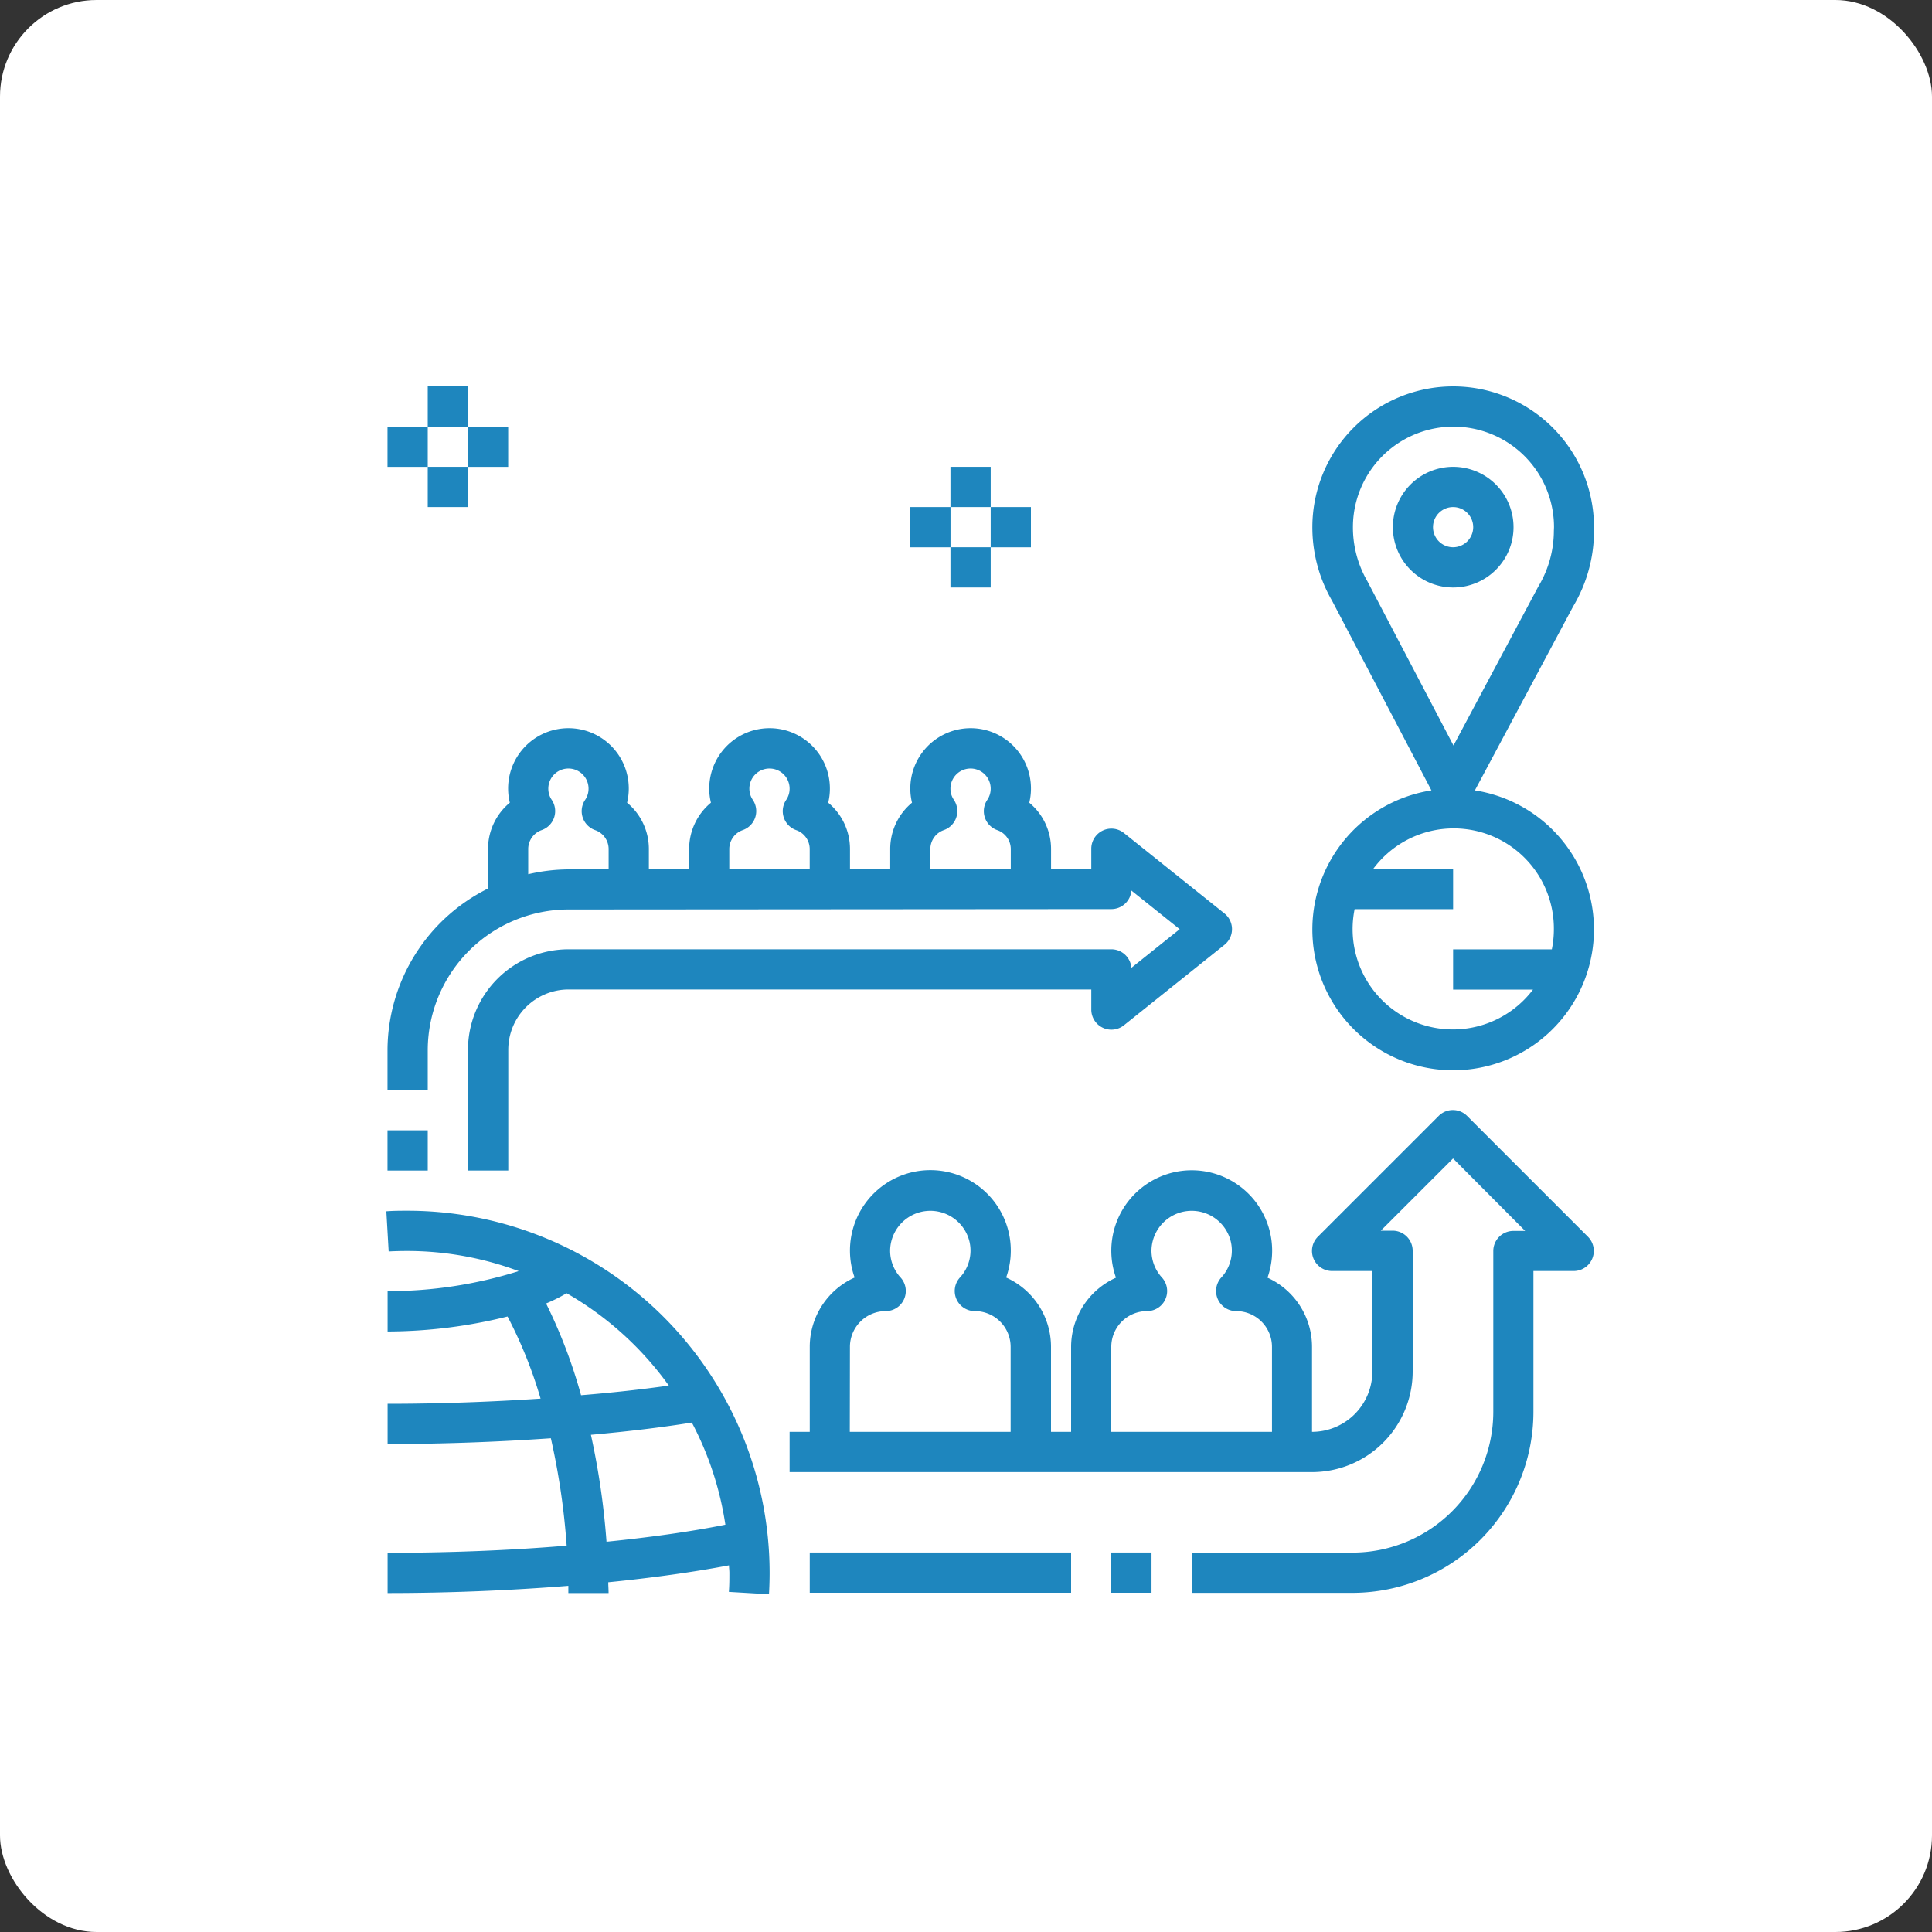 <svg xmlns="http://www.w3.org/2000/svg" width="40" height="40" viewBox="0 0 40 40">
  <rect x="0" y="0" width="40" height="40" fill="#333333" stroke="none"/>
  <g id="Group_189761" data-name="Group 189761" transform="translate(-9)">
    <rect id="Rectangle_26291" data-name="Rectangle 26291" width="40" height="40" rx="2" transform="translate(9)" fill="#fff"/>
    <g id="noun-mobility-2207559" transform="translate(16.999 8)">
      <path id="Path_40012" data-name="Path 40012" d="M50.914,2A2.917,2.917,0,0,0,48,4.914a3.033,3.033,0,0,0,.408,1.523l2.057,3.927a2.915,2.915,0,1,0,.9,0L53.4,6.554a3.053,3.053,0,0,0,.431-1.564V4.914A2.917,2.917,0,0,0,50.914,2ZM53,13.239a2.079,2.079,0,0,1-.042.416H50.914v.833h1.654a2.077,2.077,0,0,1-3.693-1.665h2.039V11.99H49.26A2.074,2.074,0,0,1,53,13.239ZM53,4.99a2.247,2.247,0,0,1-.323,1.155l-1.755,3.29-1.782-3.4a2.222,2.222,0,0,1-.3-1.12,2.081,2.081,0,0,1,4.163,0Z" transform="translate(-28.828 -2)" fill="#1e86be"/>
      <path id="Path_40013" data-name="Path 40013" d="M53.249,6A1.249,1.249,0,1,0,54.5,7.249,1.25,1.25,0,0,0,53.249,6Zm0,1.665a.416.416,0,1,1,.416-.416A.417.417,0,0,1,53.249,7.665Z" transform="translate(-31.163 -4.335)" fill="#1e86be"/>
      <path id="Path_40014" data-name="Path 40014" d="M2.382,43.833a6.611,6.611,0,0,1,2.3.417,9.009,9.009,0,0,1-2.714.415V45.5a10.354,10.354,0,0,0,2.483-.31,9.281,9.281,0,0,1,.684,1.7c-1.026.068-2.109.107-3.167.107v.833c1.128,0,2.289-.043,3.38-.119a14.7,14.7,0,0,1,.327,2.223c-1.183.1-2.454.148-3.707.148v.833c1.262,0,2.543-.053,3.742-.149,0,.049,0,.1,0,.149h.833c0-.074-.006-.149-.007-.223.919-.092,1.767-.211,2.5-.35,0,.053.008.1.008.157,0,.132,0,.262-.011.392l.831.049c.008-.146.013-.293.013-.441A7.5,7.5,0,0,0,2.382,43c-.148,0-.294,0-.44.012l.048.831C2.12,43.836,2.251,43.833,2.382,43.833ZM6.5,49.853a15.6,15.6,0,0,0-.323-2.214c.765-.068,1.472-.154,2.09-.253A6.615,6.615,0,0,1,8.961,49.5C8.25,49.643,7.412,49.761,6.5,49.853ZM7.79,46.62c-.549.079-1.166.146-1.817.2a10.7,10.7,0,0,0-.724-1.9,3.342,3.342,0,0,0,.425-.212A6.708,6.708,0,0,1,7.79,46.62Z" transform="translate(-1.942 -25.933)" fill="#1e86be"/>
      <path id="Path_40015" data-name="Path 40015" d="M2.833,25.668a2.918,2.918,0,0,1,2.912-2.914l11.241-.008a.416.416,0,0,0,.415-.384l1,.8-1,.8a.416.416,0,0,0-.415-.384l-11.239,0a2.084,2.084,0,0,0-2.081,2.081v2.5H4.5v-2.5a1.25,1.25,0,0,1,1.248-1.249l10.823,0v.416a.416.416,0,0,0,.676.325l2.081-1.665a.416.416,0,0,0,0-.65l-2.081-1.665a.416.416,0,0,0-.676.325v.416h-.833V21.5a1.244,1.244,0,0,0-.451-.957,1.249,1.249,0,1,0-2.428,0,1.244,1.244,0,0,0-.451.957v.419h-.833V21.5a1.244,1.244,0,0,0-.451-.957,1.249,1.249,0,1,0-2.428,0,1.244,1.244,0,0,0-.451.957v.422H7.411V21.5a1.244,1.244,0,0,0-.451-.957,1.249,1.249,0,1,0-2.428,0,1.244,1.244,0,0,0-.451.957v.82A3.748,3.748,0,0,0,2,25.668v.825h.833ZM13.239,21.5a.416.416,0,0,1,.28-.39.417.417,0,0,0,.207-.626.41.41,0,0,1-.071-.232.416.416,0,1,1,.833,0,.412.412,0,0,1-.071.233.417.417,0,0,0,.207.626.415.415,0,0,1,.28.39v.418H13.239Zm-4.163,0a.416.416,0,0,1,.28-.39.417.417,0,0,0,.207-.626.41.41,0,0,1-.071-.232.416.416,0,1,1,.833,0,.412.412,0,0,1-.071.233.417.417,0,0,0,.207.626.415.415,0,0,1,.28.39v.42H9.076Zm-4.163,0a.416.416,0,0,1,.28-.39.417.417,0,0,0,.207-.626.41.41,0,0,1-.071-.232.416.416,0,1,1,.833,0,.412.412,0,0,1-.071.233.417.417,0,0,0,.207.626.415.415,0,0,1,.28.39v.423H5.743a3.757,3.757,0,0,0-.83.1Z" transform="translate(-1.976 -11.924)" fill="#1e86be"/>
      <path id="Path_40016" data-name="Path 40016" d="M31.894,41.468a1.665,1.665,0,1,0-3.137,0,1.575,1.575,0,0,0-.929,1.435V44.66h-.416V42.9a1.575,1.575,0,0,0-.929-1.435,1.665,1.665,0,1,0-3.137,0,1.575,1.575,0,0,0-.929,1.435V44.66H22v.833H32.823A2.084,2.084,0,0,0,34.9,43.411v-2.5a.416.416,0,0,0-.416-.416h-.244L35.736,39,37.229,40.5h-.244a.416.416,0,0,0-.416.416v3.33a2.917,2.917,0,0,1-2.914,2.914h-3.33v.833h3.33A3.751,3.751,0,0,0,37.4,44.244V41.33h.833a.416.416,0,0,0,.294-.711l-2.5-2.5a.416.416,0,0,0-.589,0l-2.5,2.5a.416.416,0,0,0,.294.711h.833v2.081a1.25,1.25,0,0,1-1.249,1.249V42.9A1.574,1.574,0,0,0,31.894,41.468ZM23.249,42.9a.741.741,0,0,1,.74-.74.416.416,0,0,0,.309-.695.822.822,0,0,1-.217-.554.833.833,0,0,1,1.645-.18.819.819,0,0,1-.2.734.416.416,0,0,0,.31.695.741.741,0,0,1,.74.74V44.66h-3.33ZM28.66,44.66V42.9a.741.741,0,0,1,.74-.74.416.416,0,0,0,.309-.695.822.822,0,0,1-.217-.554.833.833,0,0,1,1.645-.18.819.819,0,0,1-.2.734.416.416,0,0,0,.31.695.741.741,0,0,1,.74.74V44.66Z" transform="translate(-13.651 -23.015)" fill="#1e86be"/>
      <rect id="Rectangle_26306" data-name="Rectangle 26306" width="0.833" height="0.833" transform="translate(0.024 15.402)" fill="#1e86be"/>
      <rect id="Rectangle_26307" data-name="Rectangle 26307" width="0.833" height="0.833" transform="translate(15.009 24.143)" fill="#1e86be"/>
      <rect id="Rectangle_26308" data-name="Rectangle 26308" width="5.411" height="0.833" transform="translate(8.766 24.143)" fill="#1e86be"/>
      <rect id="Rectangle_26309" data-name="Rectangle 26309" width="0.833" height="0.833" transform="translate(0.857)" fill="#1e86be"/>
      <rect id="Rectangle_26310" data-name="Rectangle 26310" width="0.833" height="0.833" transform="translate(0.024 0.833)" fill="#1e86be"/>
      <rect id="Rectangle_26311" data-name="Rectangle 26311" width="0.833" height="0.833" transform="translate(0.857 1.665)" fill="#1e86be"/>
      <rect id="Rectangle_26312" data-name="Rectangle 26312" width="0.833" height="0.833" transform="translate(1.689 0.833)" fill="#1e86be"/>
      <rect id="Rectangle_26313" data-name="Rectangle 26313" width="0.833" height="0.833" transform="translate(11.679 1.665)" fill="#1e86be"/>
      <rect id="Rectangle_26314" data-name="Rectangle 26314" width="0.833" height="0.833" transform="translate(10.847 2.498)" fill="#1e86be"/>
      <rect id="Rectangle_26315" data-name="Rectangle 26315" width="0.833" height="0.833" transform="translate(11.679 3.33)" fill="#1e86be"/>
      <rect id="Rectangle_26316" data-name="Rectangle 26316" width="0.833" height="0.833" transform="translate(12.512 2.498)" fill="#1e86be"/>
    </g>
  </g>
</svg>
